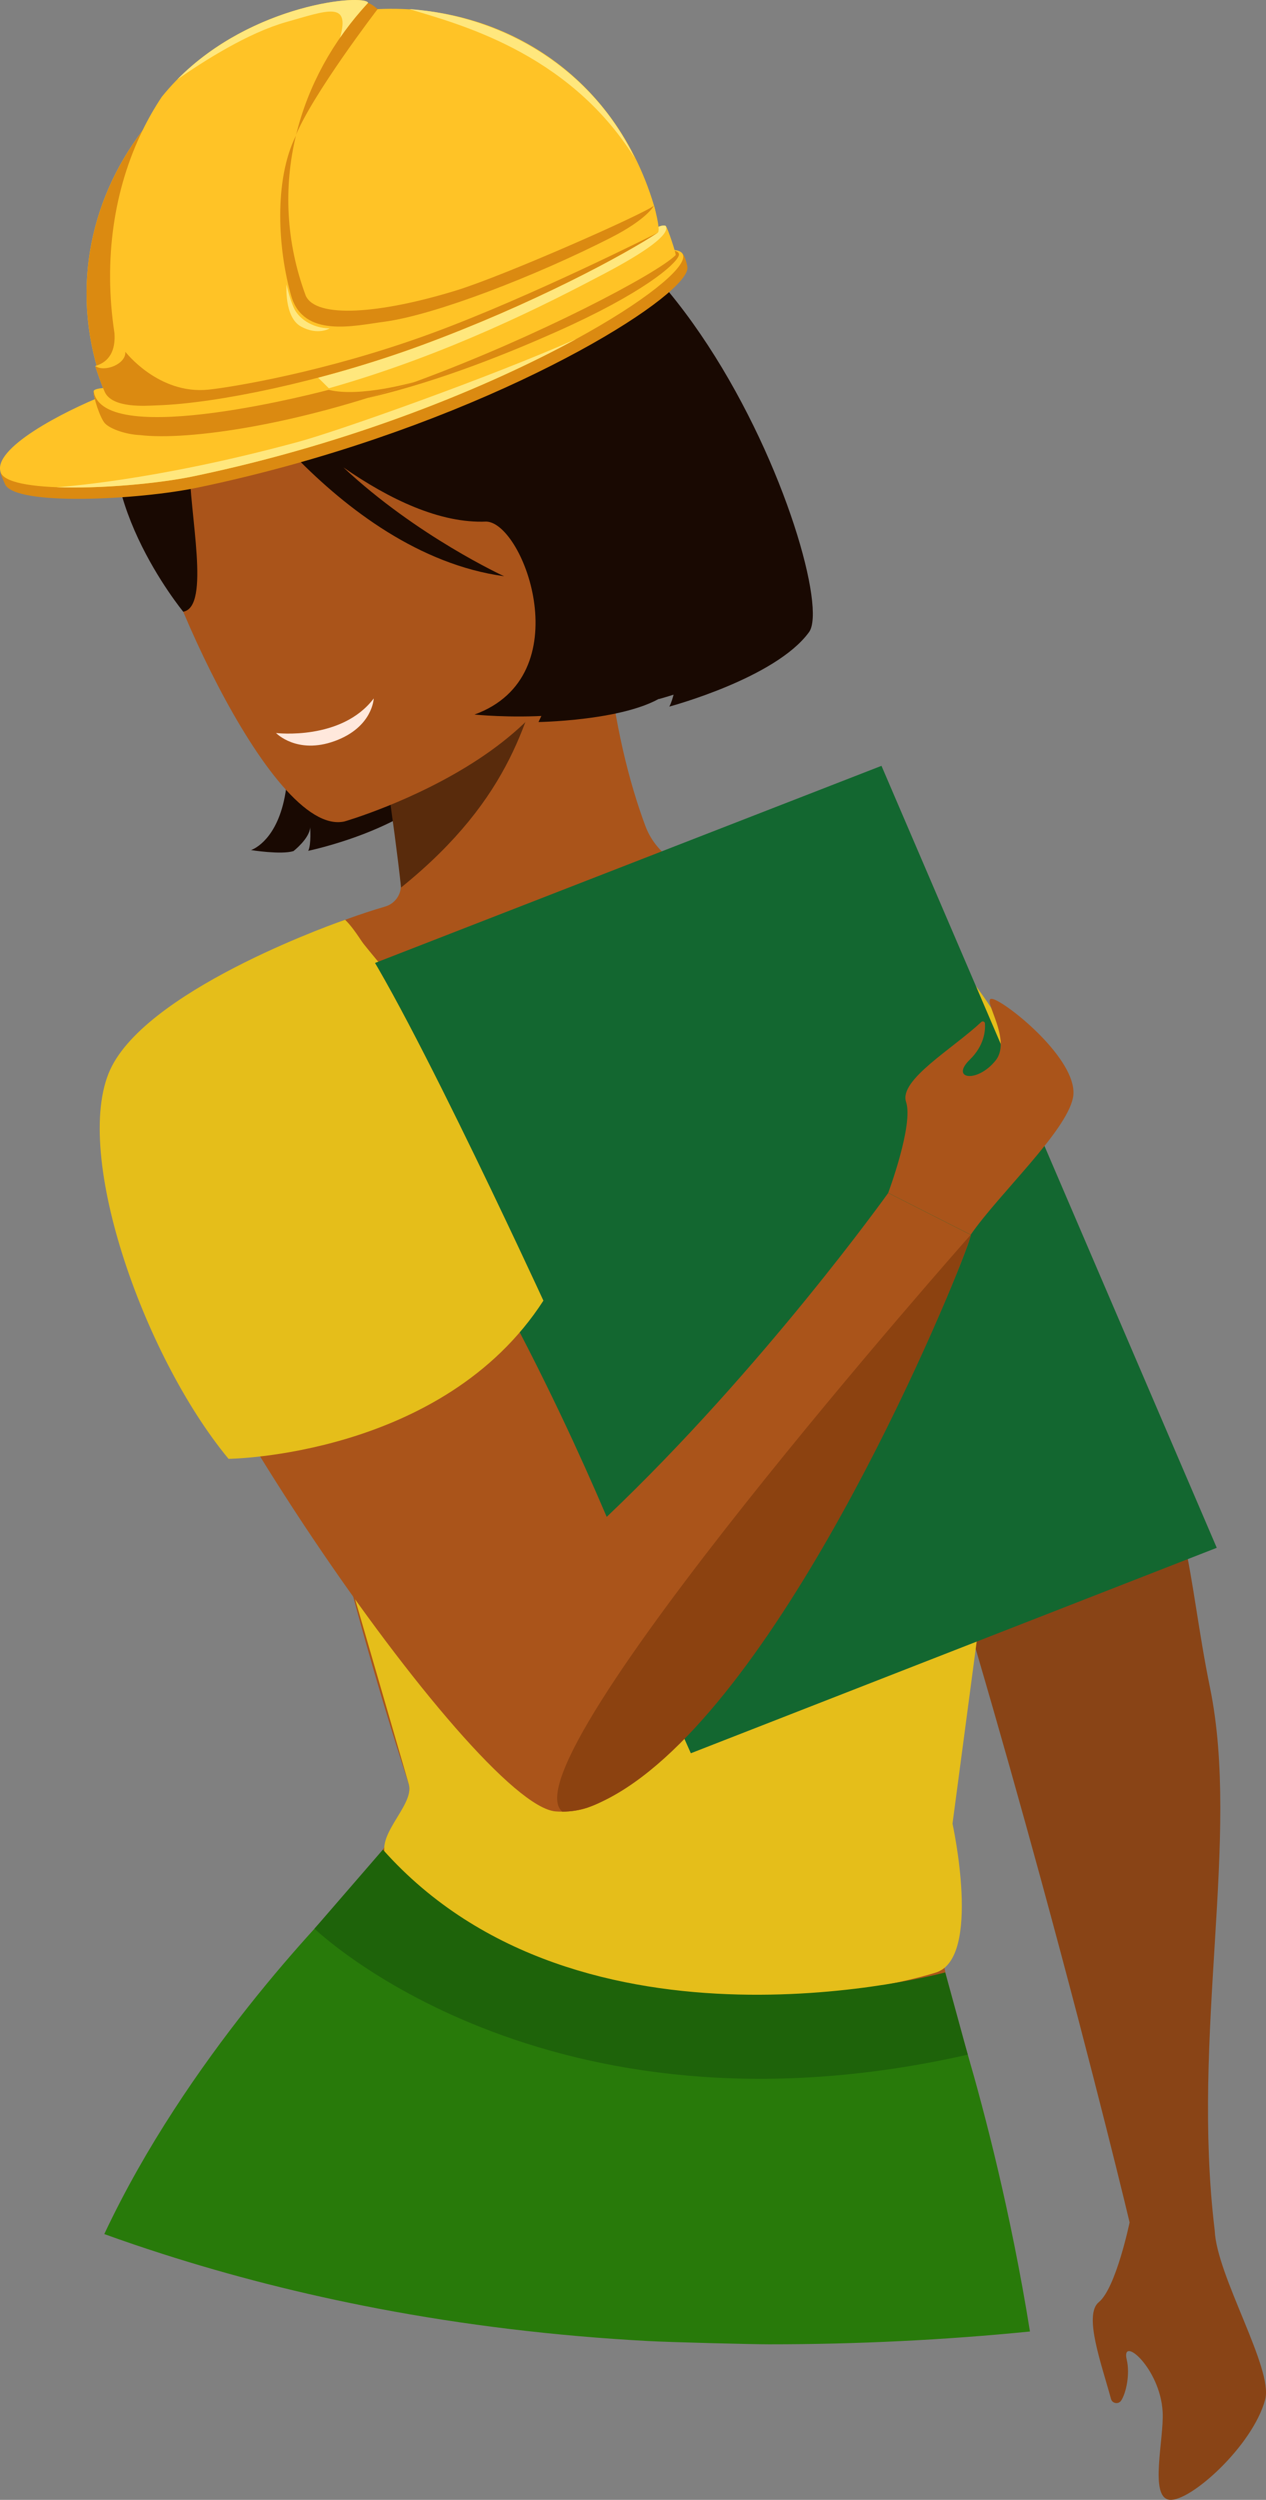 <?xml version="1.0" encoding="UTF-8"?>
<svg id="Layer_2" data-name="Layer 2" xmlns="http://www.w3.org/2000/svg" viewBox="0 0 388.81 767.16">
  <rect x="0" y="0" width="388.81" height="767.16" fill="#808080" stroke="none"/>
  <defs>
    <style>
      .cls-1 {
        fill: #ffe77d;
      }

      .cls-2 {
        fill: #aa541a;
      }

      .cls-3 {
        fill: #592b0c;
      }

      .cls-4 {
        fill: #1e630a;
      }

      .cls-5 {
        fill: #136730;
      }

      .cls-6 {
        fill: #ffe8dc;
      }

      .cls-7 {
        fill: #8c4210;
      }

      .cls-8 {
        fill: #e5be1a;
      }

      .cls-9 {
        fill: #ffc326;
      }

      .cls-10 {
        fill: #190902;
      }

      .cls-11 {
        fill: #db8a11;
      }

      .cls-12 {
        fill: #894416;
      }

      .cls-13 {
        fill: #287a0a;
      }
    </style>
  </defs>
  <g id="Layer_1-2" data-name="Layer 1">
    <g>
      <path class="cls-2" d="m249.64,269.56c-11.27-1.09-21.9-1.76-31.93-2.08-8.75-.28-16.46-5.83-19.52-14.04-5.06-13.59-9.45-31.29-11.64-52.56l-3.93,1.23-66.25,20.6s3.8,21.14,5.99,41.19c.27,2.46.51,4.92.73,7.35.28,3.15-1.73,6.05-4.77,6.94-31.76,9.39-44.86,21.42-44.86,21.42,0,0,8.9,115.68,52.1,247.97,4.16,12.75-59.32,89.04-59.32,89.04,15.46,49.54,226.31-21.28,226.31-21.28,0,0-14.41-43.83,4.4-150.92,21.94-124.9-47.31-194.85-47.31-194.85Z"/>
      <path class="cls-2" d="m249.64,269.56s66.37,8.08,103.97,197.18c0,0,10.22,54.82-10.22,61.33-20.44,6.5-126.2-116.52-93.75-258.51Z"/>
      <path class="cls-10" d="m146.13,158.72s42.6,15.18,19.25,62.86c0,0,34.82-.53,42.16-11.53,0,0-.73,4.49-1.98,6.79,0,0,32.66-8.71,42.92-22.87,10.26-14.16-48.83-176.88-132.85-130.98,0,0-77.76,17.49-43.8,103.3,33.96,85.8,5.26,94.58,5.26,94.58,0,0,9.18,1.49,13.04.32,0,0,4.97-3.87,5.13-7.32,0,0,.38,5.23-.59,7.23,0,0,31.87-6.54,43.76-22.96,11.89-16.42,17.64-62.61,7.68-79.41Z"/>
      <path class="cls-3" d="m116.37,222.7s4.63,29.6,6.81,49.66c34.67-27.94,38.94-52.92,45.11-72.94l-51.92,23.28Z"/>
      <path class="cls-10" d="m167.11,201.25s16.51-33.47,18.43-60.8c1.37-19.51,12.72-100.62-57.49-82.82,0,0-49.13,15.42-67.2,30.64-14.37,12.1-34.31,37.05-2.75,96.33l8.71,20.23,100.3-3.58Z"/>
      <path class="cls-2" d="m105.79,252.09s86.59-24.92,70.25-78.62c-16.34-53.7-16.17-93.09-72.15-79.45-55.98,13.64-60.43,37.39-59.34,56.64,1.1,19.25,38.29,106.53,61.24,101.43Z"/>
      <path class="cls-10" d="m71.66,108.03s-13.32,19.45-13.44,34.43c-.12,14.98,6.55,43.72-1.94,45.27,0,0-30.85-37.38-18.28-67.7,13.33-32.15,33.66-12,33.66-12Z"/>
      <path class="cls-7" d="m323.39,464.41s.23-68.95-12.51-77.23c-12.75-8.27-16.9,78.93,12.51,77.23Z"/>
      <path class="cls-8" d="m249.64,269.56s39.31,2.51,64.91,58.26c0,0,1.44,38.56-28.75,39.49-30.19.93-36.16-97.75-36.16-97.75Z"/>
      <path class="cls-12" d="m299.47,505.38c7.42,25.28,14.19,49.34,20.15,71.14,16.95,62,27.3,105.49,27.3,105.49l.22.02-.22-.02s-4.19,20.17-9.46,24.48c-4.76,3.89.84,18.96,3.74,29.68.39,1.45,2.32,1.76,3.14.5,1.53-2.34,2.75-8.13,1.7-12.52-1.85-7.72,10.3,2.58,11.03,16.03.45,8.32-4.19,26.16,2.08,26.95,6.26.79,25.56-16.48,29.41-30.74,2.56-9.49-14.92-37.95-15.5-51.93h0c-7.32-60.44,7.96-120.6-1.44-166.52-7.1-34.69-6.28-60.83-24.49-77.59-2.01-1.85-4.92-2.33-7.41-1.21-12.89,5.82-51.77,26.97-40.24,66.23Z"/>
      <path class="cls-8" d="m105.98,282.27s56.26,78.3,107.82,74.12c0,0,20.04-57.41,2.38-89.02,0,0,13.2.43,17.74.72,3.84.24,15.71,1.46,15.71,1.46l48.86,83.6c11.34,19.41,15.9,42.05,12.93,64.33l-18.89,142.17s9.06,41.17-5.06,45.67c-22,7-119,25-168-34-5.89-7.09,8-17,6.08-23.75l-32.64-112.44,13.06-152.87Z"/>
      <polygon class="cls-5" points="105.6 299.24 270.72 235.02 373.69 474.99 212.17 538.04 105.6 299.24"/>
      <path class="cls-2" d="m298.13,378.92c.04.17-.18.92-.61,2.19-.1.3-.22.62-.34.97-.25.71-.55,1.52-.9,2.43-.02.1-.07.2-.11.3-10.09,26.5-57.47,134.16-105.2,163.66-2.4,2.13-5.08,3.97-8.04,5.29-.34.14-.67.28-.99.41-.36.14-.73.29-1.09.41-.16.07-.31.12-.47.17-2.4.78-4.96,1.21-7.7,1.21-.65,0-1.32-.02-1.99-.07-24.73-1.85-130.47-155.01-132.46-201.58-1.28-29.73,35.23-54.68,35.23-54.68,37.24,19.59,73.33,81.14,98.65,134.34,5.24,11,10.01,21.67,14.22,31.53,48.14-45.72,86.46-99.41,86.46-99.41l25.34,12.85Z"/>
      <path class="cls-8" d="m105.98,282.27s-58.69,20.11-71.58,44.85c-12.89,24.74,9.23,88.51,35.79,120.57,0,0,65.81-.7,96.7-48.55,0,0-48.89-106.19-60.91-116.86Z"/>
      <path class="cls-13" d="m297.22,630.52c-2.82-9.67-4.68-15.19-4.68-15.19,0,0-143.5,7.62-179.64-40.25,0-.01-.01-.02-.02-.04,0,0-.01.01-.02.02-.43.4-6.82,6.43-16.18,16.7l-.08.1c-11.71,12.85-28.02,32.28-43.19,55.64-7.68,11.81-15.05,24.62-21.38,38.09,5.82,2.11,11.73,4.11,17.71,6.03,21.1,6.77,43.19,12.41,66.26,16.81,26.41,5.03,54.12,8.43,83.09,9.99,6.99.38,32.01,1,37.11,1,27.11,0,53.9-1.31,80.12-3.93-5.86-36.56-14.02-67.52-19.09-84.96Z"/>
      <path class="cls-6" d="m84.77,224.95s20.13,2.43,30.01-10.61c0,0-.3,8.84-12,13.08-11.6,4.21-18.01-2.47-18.01-2.47Z"/>
      <path class="cls-10" d="m114.52,64.12l-48.78,44.74s36.96,60.82,89.09,67.98c0,0-26.79-12.26-49.36-33.4,14.09,9.77,29.69,17.26,43.93,16.62,11.65.57,28.81,47.45-3.68,59.22,0,0,43.26,4.56,58.53-11.53,0,0-.72,4.5-1.97,6.8,0,0,32.66-8.72,42.91-22.88,10.25-14.15-46.66-173.45-130.67-127.56Z"/>
      <path class="cls-2" d="m272.79,366.06s7.82-20.9,5.48-27.9c-2.26-6.75,14.41-16.36,23.1-24.53.41-.39,1.09-.12,1.13.44.15,2.21-.2,6.77-4.64,11.1-6.15,6,2.26,7.31,7.91.27,5.65-7.04-6.19-21.44,0-18.54,6.19,2.9,25.84,19.53,23.76,29.97-2.08,10.44-22.78,29.56-31.4,42.04l-25.35-12.85Z"/>
      <path class="cls-4" d="m96.59,591.87s70.4,68.18,200.63,38.66l-6.91-25.24s-111.93,30.66-172.72-37.68l-21.01,24.26Z"/>
      <path class="cls-7" d="m298.13,378.92c.04.17-.18.92-.61,2.19-.1.3-.22.62-.34.97-.25.71-.55,1.52-.9,2.43-.02.1-.07.2-.11.3-10.62,28.15-62.89,147.61-113.24,168.94-.34.14-.67.28-.99.41-.36.14-.73.29-1.09.41-.16.07-.31.12-.47.17-2.4.78-4.96,1.21-7.7,1.21-18.05-15.13,125.45-177.03,125.45-177.03Z"/>
    </g>
    <g>
      <path class="cls-11" d="m1.56,148.62c3.11,6.74,40.99,4.81,59.17,1.01,77.92-16.26,137.17-50.19,148.45-63.65,1.55-1.85,2.04-3.14,1.93-4.02-.15-1.13-.98-4.42-2.18-4.58,0,0-2.89,2.84-3.15,2.95-2.51,1.07-13.11,4.55-13.11,4.55l-24.1-4.04S38.59,122.68,33.1,124.86C21.95,129.29.49,137.53.16,144.96c-.03.56,1.18,3.14,1.4,3.66Z"/>
      <path class="cls-9" d="m.28,145.15c3.11,6.74,40.99,4.81,59.17,1.01,77.92-16.26,137.17-50.19,148.45-63.65,5.63-6.72-2.7-5.94-3.4-5.64-7.88,3.34-37.21.5-37.21.5l-125.94,17.77c-1.62,13.3-4.04,24.07-9.53,26.25-11.99,4.76-34.6,16.29-31.54,23.76Z"/>
      <path class="cls-1" d="m91.68,135.58c12.32-3.35,58.59-19.73,85.31-31.56-26.95,14.71-68.55,31.92-117.54,42.14-10.87,2.27-28.77,3.87-42.08,3.35,0,0,29.27-1.69,74.3-13.93Z"/>
      <path class="cls-11" d="m113.14,122.09l-3.23-7.79,57.37-36.93s29.33,2.84,37.21-.5c.49-.21,4.59-.27,3.97,1.58-.89,2.66-10.91,11.53-37.76,23.45-12.46,5.53-34.78,14.92-57.57,20.19Z"/>
      <path class="cls-9" d="m42.99,133.52c14.89,1.78,48.8-3.24,84.58-16.38,37.66-13.83,74.34-33.22,79.93-38.85.24-.24-2.49-8.52-3.04-8.94-.55-.42-2.03.16-2.03.16-4.35,1.9-8.36,4.45-12.86,6.42-46.49,20.27-88.96,32.8-94.1,21.2l-64.54,3.31c-.37,6.46-.15,12.77.85,18.64,0,0-2.82.14-3.01.93-.24,1.52,2.02,8.43,3.49,9.94,1.8,1.85,6.75,3.42,10.74,3.58Z"/>
      <path class="cls-1" d="m100.99,119.15c36.67-10.36,67.17-25.98,84.65-35.19,12.39-6.53,20.26-12.02,18.82-14.6-.55-.42-2.03.16-2.03.16-4.35,1.9-8.36,4.45-12.86,6.42-46.49,20.27-94.83,30.23-104.96,27.03l16.39,16.19Z"/>
      <path class="cls-11" d="m42.99,133.52c14.89,1.78,48.8-3.24,84.58-16.38,0,0-16.99,4.93-26.62,2.49,0,0-69.45,18.58-72.19.37-.24,1.52,2.02,8.43,3.49,9.94,1.8,1.85,6.75,3.42,10.74,3.58Z"/>
      <path class="cls-9" d="m31.8,118.71c1.11,2.53,4.03,3.98,8.43,4.51,14.89,1.78,46.71-7.03,82.49-20.17,39.81-14.62,77.29-28.39,79.12-33.27-.21-2.23-.31-4.49-.97-6.67C187.88,19.88,149.28-.79,110.96,3.18c-8.06.84-16.23,2.69-24.28,5.65-17.82,6.54-32.53,17.59-42.94,31.28-16.67,21.93-22.3,50.66-11.94,78.6Z"/>
      <path class="cls-1" d="m125.68,2.78c29.76,2.17,56.44,18.94,69.21,45.66C174.33,15.55,139.59,7.1,125.68,2.78Z"/>
      <path class="cls-11" d="m90.6,42.13c-4.89-6.21-8.78-31.52-3.92-33.3,8.06-2.96,18.28-7.05,26.35-7.88.99.08,2.94,1.85,2.94,1.85,0,0-20.23,26.35-25.37,39.34Z"/>
      <path class="cls-11" d="m43.74,40.11c5.66-7.44,12.59-14.1,20.6-19.68-.47,4.2-.98,8.4-1.51,12.58-3.73,29.23-8.17,59-3.44,88.85-7.84,1.4-14.37,1.93-19.15,1.36-4.4-.53-7.32-1.97-8.43-4.51-10.36-27.95-4.73-56.67,11.94-78.6Z"/>
      <path class="cls-9" d="m32.09,120.09c2.2,5.4,13.07,4.4,16.14,4.31,18.08-.57,50.56-7.19,81.15-18.43,34.24-12.58,62.45-27.86,72.63-34.56,1.02-.67-1.15-8.31-1.15-8.31-2.92,2.46-45.84,21.45-60.73,26.03-23.44,7.2-43.09,8.68-46.23,1.59-11.66-31.41-3.5-63.98,17.06-87.54.68-.78,1.38-1.56,2.09-2.32-1.2-2.95-40.61.54-63.36,28.86-2.2,3.3-4.19,6.77-5.95,10.39-8.73,17.9-12.03,39.46-8.59,62.1.28,3.76-.5,8.59-5.91,10.1,0,0,1.74,5.33,2.86,7.79Z"/>
      <path class="cls-1" d="m104.43,11.57c3.22-11.34-3.85-8.38-16.44-4.83-11.92,3.36-25.46,12.04-33.52,17.63C77.55.97,111.93-1.89,113.05.86c-.71.76-1.41,1.54-2.09,2.32-2.34,2.68-4.52,5.49-6.53,8.39Z"/>
      <path class="cls-11" d="m29.23,112.31c2.88,2.05,9.55-.6,9.26-4.36,0,0,10.18,13.22,25.57,11.62,6.35-.66,35.78-5.26,68.63-17.33,30.41-11.17,69.32-30.83,69.32-30.83-10.19,6.7-38.39,21.98-72.63,34.56-30.59,11.24-63.07,17.85-81.15,18.43-3.07.1-13.94,1.09-16.14-4.31-1.12-2.46-2.86-7.79-2.86-7.79Z"/>
      <path class="cls-11" d="m187.56,72.96c-22.75,11.58-53.92,23.75-69.78,25.81-8.96,1.16-24.59,5.09-28.36-8.03-4-13.93-5.44-35.25,1.46-49.11-3.77,15.7-3.13,32.55,3.01,49.09,3.15,7.09,22.79,5.61,46.23-1.59,14.9-4.58,57.82-23.56,60.73-26.03,0,0-2.02,4.12-13.3,9.86Z"/>
      <path class="cls-1" d="m88,87.26s.79,3.89,2.17,7.08,5.43,6.36,11.1,6.43c0,0-3.63,2.29-8.84-.57-5.21-2.86-4.43-12.94-4.43-12.94Z"/>
    </g>
  </g>
</svg>